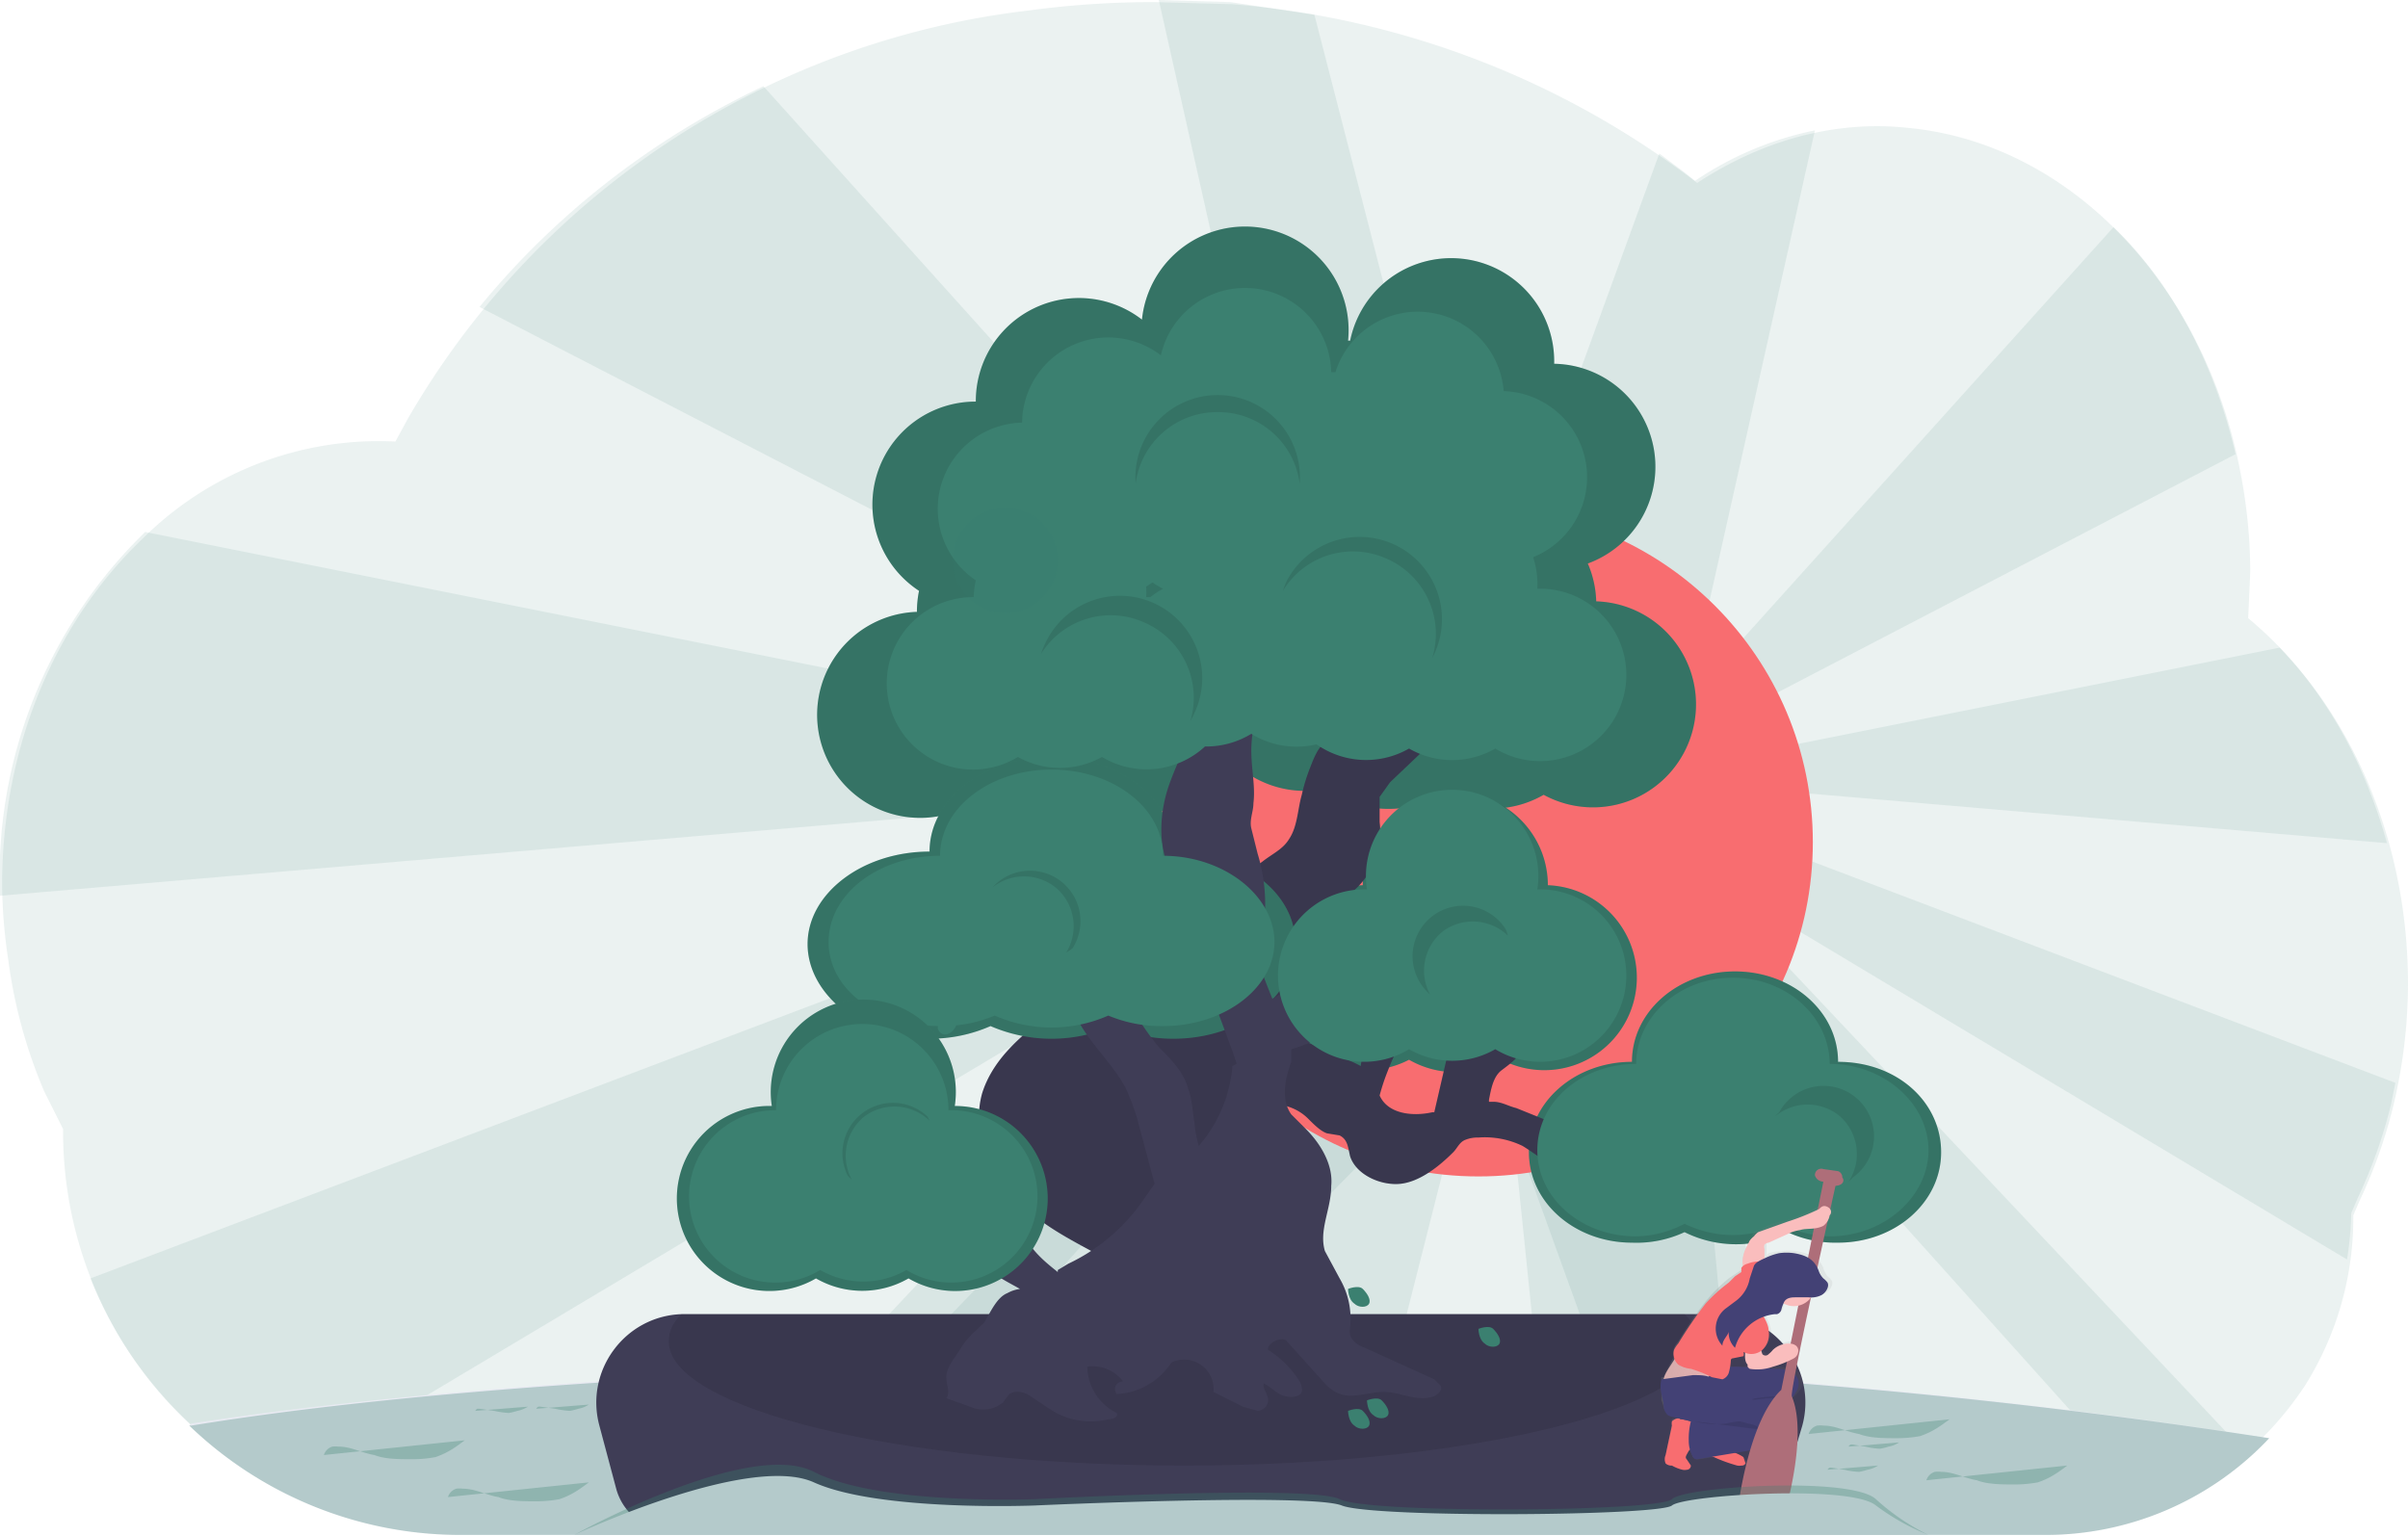<svg data-name="Layer 1" xmlns="http://www.w3.org/2000/svg" viewBox="0 0 1145 730.5"><defs><linearGradient id="a" x1="824.1" y1="721" x2="891.5" y2="721" gradientTransform="rotate(15 864 720)" gradientUnits="userSpaceOnUse"><stop offset="0" stop-color="gray" stop-opacity=".3"/><stop offset=".5" stop-color="gray" stop-opacity=".1"/><stop offset="1" stop-color="gray" stop-opacity=".1"/></linearGradient></defs><path d="M1145 468a250 250 0 01-7 58 234 234 0 01-16 45l-3 7a150 150 0 01-23 81c-27 41-73 69-125 69H218a185 185 0 01-98-28 190 190 0 01-60-59 191 191 0 01-30-104l-9-18a238 238 0 01-17-62 253 253 0 01-3-36c0-67 26-126 67-165a159 159 0 01120-46l6-11A394 394 0 01489 5a445 445 0 0160-4l37 1a418 418 0 01221 85c26-17 55-27 86-27a150 150 0 0116 1c76 8 139 75 156 162a251 251 0 015 49l-1 22a184 184 0 0116 15c37 39 60 96 60 159z" fill="#3b8070" opacity=".1"/><path d="M119 699l13 7 452-270 6 11-263 280h67l219-245 8 7-53 238h75l52-205h19l74 205h72l-53-238 8-7 210 234a147 147 0 0042-26L838 447l6-11 272 163a153 153 0 002-22l3-7a234 234 0 0016-45l2-10-295-112v-27l291 25c-10-36-27-68-51-93l-240 48v-26l219-114c-10-43-30-81-58-108L815 319l-8-7 56-250a158 158 0 00-57 24l-5-4-12-9-75 206h-19L625 7l-40-6-34-1 70 312-8 7L363 41c-53 25-99 61-135 105l356 184v26L69 253l-2 2A228 228 0 000 426l584-50v27L43 608a190 190 0 0076 91z" fill="#3b8070" opacity=".1"/><path fill="#3b8070" opacity=".1" d="M828 728h-89l-25-243-1-4-2-20 89-1h3v2l25 266z"/><path fill="#3b8070" opacity=".1" d="M715 483l-1 2-239 243H353l303-314 57 67 2 2z"/><path d="M1079 684a146 146 0 01-107 46H219a186 186 0 01-129-52l1-1c110-17 282-29 476-29a3013 3013 0 01512 36z" fill="#e8eaf2"/><path d="M1079 684a146 146 0 01-107 46H219a186 186 0 01-129-52h1c110-18 282-29 476-29a3013 3013 0 01512 35z" fill="#3b8070" opacity=".3"/><circle cx="703" cy="400.5" r="159" fill="#f86d70"/><path d="M857 678l-9 30a27 27 0 01-25 20H319a27 27 0 01-26-20l-8-30c-7-26 12-52 39-53h494c27 1 46 27 39 53z" fill="#3f3d56"/><path d="M808 638c0 32-110 59-245 59s-245-27-245-59c0-5 2-9 6-13h477c4 4 7 8 7 13z" opacity=".1"/><path d="M874 505c0-24-22-43-49-43s-49 19-49 43c-27 0-49 19-49 43s22 43 49 43a54 54 0 0025-5 55 55 0 0049 0 54 54 0 0024 5c27 0 49-19 49-43s-21-43-49-43z" fill="#3b8070"/><path d="M874 505c0-24-22-43-49-43s-49 19-49 43c-27 0-49 19-49 43s22 43 49 43a54 54 0 0025-5 55 55 0 0049 0 54 54 0 0024 5c27 0 49-19 49-43s-21-43-49-43z" opacity=".1"/><path d="M759 286a49 49 0 00-4-18 49 49 0 00-16-95 49 49 0 00-97-11h-1a49 49 0 00-98-10 49 49 0 00-79 39 49 49 0 00-27 90 49 49 0 00-1 10 49 49 0 1025 92 49 49 0 0049 0 49 49 0 0058-7h2a49 49 0 0025-7 49 49 0 0036 6 49 49 0 0054 3 49 49 0 0049 0 49 49 0 1025-92zm-225 5a49 49 0 000-6l4-2a47 47 0 006 3 50 50 0 00-7 5h-3z" fill="#3b8070"/><path d="M736 421a44 44 0 00-88 0 44 44 0 1022 83 44 44 0 0044 0 44 44 0 1022-83z" fill="#3b8070"/><path d="M736 421a44 44 0 00-88 0 44 44 0 1022 83 44 44 0 0044 0 44 44 0 1022-83z" opacity=".1"/><path d="M759 286a49 49 0 00-4-18 49 49 0 00-16-95 49 49 0 00-97-11h-1a49 49 0 00-98-10 49 49 0 00-79 39 49 49 0 00-27 90 49 49 0 00-1 10 49 49 0 1025 92 49 49 0 0049 0 49 49 0 0058-7h2a49 49 0 0025-7 49 49 0 0036 6 49 49 0 0054 3 49 49 0 0049 0 49 49 0 1025-92zm-225 5a49 49 0 000-6l4-2a47 47 0 006 3 50 50 0 00-7 5h-3z" opacity=".1"/><path d="M721 527c-4-1-7-3-11-3h-2v-1c1-5 2-11 6-14s8-6 10-10a96 96 0 00-25-4l-7 1-4 7-6 26h-1c-9 2-21 1-25-8a102 102 0 014-12c5-13 12-24 20-35l15-21a210 210 0 00-23-6l-4 1a6 6 0 00-2 2c-8 18-16 38-19 57a45 45 0 00-4-2l-23-10a8 8 0 01-4-2c-2-3 0-7 3-8l10-2c3-1 7-1 9-4 1-4-2-8-5-10l-11-4a20 20 0 01-11-14h-5l23-19 13-7a37 37 0 0014-34v-12l5-7 20-19a156 156 0 00-39-4c-3 0-6 0-9 2-6 3-8 9-10 14a85 85 0 00-4 13c-2 7-2 15-6 21-3 5-8 7-13 11a74 74 0 00-29 38l-1 3a112 112 0 00-72 32c-13 10-26 21-31 37-5 18 3 37 16 50 10 11 23 18 36 25 8 5 10 4 17-2l20-16c6-5 12-10 16-16 5-9 7-19 13-27 9-11 27-12 37-2 3 3 6 6 9 7l6 1c4 2 4 6 5 10 3 9 15 14 24 13s18-8 25-15c2-2 3-5 6-6a15 15 0 016-1 41 41 0 0121 4c5 3 11 8 17 10 12 5 26 0 37-5z" fill="#3f3d56"/><path d="M721 527c-4-1-7-3-11-3h-2v-1c1-5 2-11 6-14s8-6 10-10a96 96 0 00-25-4l-7 1-4 7-6 26h-1c-9 2-21 1-25-8a102 102 0 014-12c5-13 12-24 20-35l15-21a210 210 0 00-23-6l-4 1a6 6 0 00-2 2c-8 18-16 38-19 57a45 45 0 00-4-2l-23-10a8 8 0 01-4-2c-2-3 0-7 3-8l10-2c3-1 7-1 9-4 1-4-2-8-5-10l-11-4a20 20 0 01-11-14h-5l23-19 13-7a37 37 0 0014-34v-12l5-7 20-19a156 156 0 00-39-4c-3 0-6 0-9 2-6 3-8 9-10 14a85 85 0 00-4 13c-2 7-2 15-6 21-3 5-8 7-13 11a74 74 0 00-29 38l-1 3a112 112 0 00-72 32c-13 10-26 21-31 37-5 18 3 37 16 50 10 11 23 18 36 25 8 5 10 4 17-2l20-16c6-5 12-10 16-16 5-9 7-19 13-27 9-11 27-12 37-2 3 3 6 6 9 7l6 1c4 2 4 6 5 10 3 9 15 14 24 13s18-8 25-15c2-2 3-5 6-6a15 15 0 016-1 41 41 0 0121 4c5 3 11 8 17 10 12 5 26 0 37-5z" opacity=".1"/><path d="M558 405c0-25-26-45-58-45s-58 20-58 45c-32 0-58 20-58 44s26 45 58 45a71 71 0 0029-6 73 73 0 0058 0 71 71 0 0029 6c32 0 58-20 58-45s-26-44-58-44z" fill="#3b8070"/><path d="M558 405c0-25-26-45-58-45s-58 20-58 45c-32 0-58 20-58 44s26 45 58 45a71 71 0 0029-6 73 73 0 0058 0 71 71 0 0029 6c32 0 58-20 58-45s-26-44-58-44z" opacity=".1"/><path d="M682 656l-33-15c-3-1-6-3-7-6a12 12 0 010-4 38 38 0 00-5-23l-7-13c-3-10 3-20 3-31 1-10-5-20-12-27l-7-7c-5-7-3-17 0-25v-1-5a81 81 0 0026-13l8-5c4-1 9-1 13-3 8-3 12-11 16-18 8-18 17-36 18-56a43 43 0 00-24-8c-2-1-3 0-4 1a5 5 0 00-1 2 134 134 0 01-16 40 69 69 0 01-10 14c-5 5-11 9-18 12l-17 10c-4-10-8-20-7-21a82 82 0 000-48l-3-12c-1-4 1-8 1-12 1-8-1-16-1-25 0-10 3-21 5-32a82 82 0 00-20-1 8 8 0 00-4 1l-3 5c-4 15-12 29-17 43s-6 33 3 45c3 5 8 9 9 14l-2 9c-1 5 21 60 22 65l-2 1a66 66 0 01-16 38 55 55 0 01-2-11c-1-5-1-11-3-16-2-8-8-14-14-20a129 129 0 01-22-39 93 93 0 01-13 4c-2 1-10 1-11 3-2 3 6 17 8 20 6 11 16 20 22 31a102 102 0 016 16l8 30-7 10a90 90 0 01-34 28l-5 3a4 4 0 000 1c-5-4-10-8-14-14l-5-7c-5-8-15-12-24-17l-10-7c-5-2-9-2-14-2-4-1-18-4-20 0-3 4 6 11 9 13l18 6a54 54 0 0114 9 22 22 0 015 5l4 7c3 7 12 11 19 15a17 17 0 00-6 2c-5 2-8 9-11 14-4 4-8 7-11 12s-7 9-7 14c0 4 2 7 0 10l14 5c5 1 9 0 13-3a34 34 0 013-4c3-2 7-1 10 1l9 6a35 35 0 0028 5c2 0 5-1 4-3a25 25 0 01-14-22 18 18 0 0117 7c-3 0-5 3-3 6a33 33 0 0026-15 14 14 0 0120 14l14 7 7 2c2 0 5-2 5-5s-3-6-2-8c4 2 6 5 10 6s9 0 8-4a7 7 0 00-1-3 48 48 0 00-15-15c-1-3 7-7 9-4l18 20a22 22 0 005 4c7 4 15 0 23 0s16 5 24 2c2-1 4-3 3-5l-3-3z" fill="#3f3d56"/><path d="M731 280a41 41 0 00-2-15 41 41 0 00-14-79 41 41 0 00-80-9h-2a41 41 0 00-81-8 41 41 0 00-66 32 41 41 0 00-22 75 42 42 0 00-1 8 41 41 0 1021 76 41 41 0 0040 0 41 41 0 0049-5h2a41 41 0 0020-6 41 41 0 0031 5 41 41 0 0044 2 41 41 0 0041 0 41 41 0 1020-76zm-186 4a41 41 0 000-5l3-2a42 42 0 005 3 41 41 0 00-6 4h-2zM870 506c0-22-20-41-46-41s-46 19-46 41c-26 0-47 18-47 41s21 41 47 41a51 51 0 0023-6 52 52 0 0046 0 51 51 0 0023 6c26 0 47-19 47-41s-21-41-47-41z" fill="#3b8070"/><path d="M731 423a41 41 0 10-81 0 41 41 0 1020 76 41 41 0 0041 0 41 41 0 1020-76zM553 407c0-23-24-41-53-41s-53 18-53 41c-29 0-53 18-53 41s24 40 53 40a65 65 0 0026-5 67 67 0 0054 0 65 65 0 0026 5c29 0 53-18 53-40s-24-41-53-41z" fill="#3b8070"/><path d="M454 526a44 44 0 10-87 0 44 44 0 1021 82 44 44 0 0044 0 44 44 0 1022-82z" fill="#3b8070"/><path d="M454 526a44 44 0 10-87 0 44 44 0 1021 82 44 44 0 0044 0 44 44 0 1022-82z" opacity=".1"/><path d="M451 528a41 41 0 10-82 0 41 41 0 1021 76 41 41 0 0041 0 41 41 0 1020-76z" fill="#3b8070"/><path d="M579 196a39 39 0 0139 34 39 39 0 10-78-6 41 41 0 000 6 39 39 0 0139-34zM660 266a39 39 0 0121 47 39 39 0 10-69-37 40 40 0 00-2 5 39 39 0 0150-15zM544 296a39 39 0 0122 47 41 41 0 002-4 39 39 0 00-71-33 40 40 0 00-2 5 39 39 0 0149-15zM503 423a24 24 0 014 30 24 24 0 003-2 24 24 0 00-36-31 23 23 0 00-2 2 24 24 0 0131 1zM875 531a24 24 0 014 31 24 24 0 002-2 24 24 0 10-35-31 23 23 0 00-2 2 24 24 0 0131 0zM411 531a24 24 0 0131 2 23 23 0 00-1-2 24 24 0 00-38 28 24 24 0 002 2 24 24 0 016-30zM686 443a24 24 0 0131 2 23 23 0 00-1-3 24 24 0 10-38 29 23 23 0 002 2 24 24 0 016-30z" opacity=".1"/><path d="M644 620c-3-2-3-7-3-7s5-2 7 0 4 5 3 7-5 2-7 0zM653 673c-3-2-3-7-3-7s5-2 7 0 4 5 3 7-5 2-7 0zM644 678c-3-2-3-7-3-7s5-2 7 0 4 5 3 7-5 2-7 0zM706 639c-3-2-3-7-3-7s5-2 7 0 4 5 3 7-5 2-7 0zM448 484c2-3 7-2 7-2s1 4-1 7-5 4-7 2-1-4 1-7z" fill="#3b8070"/><circle cx="478" cy="266.5" r="25" fill="#3b8070" opacity=".1"/><path d="M154 692a6 6 0 014-4 12 12 0 013 0c6 0 11 3 17 4 5 2 12 2 18 2a60 60 0 0011-1c6-2 10-5 14-8M860 682a6 6 0 014-4 12 12 0 013 0c6 0 11 3 17 4 5 2 12 2 18 2a60 60 0 0011-1c6-2 10-5 14-8M916 704a6 6 0 014-4 12 12 0 013 0c6 0 11 3 17 4 5 2 12 2 18 2a60 60 0 0011-1c6-2 10-5 14-8M869 699a2 2 0 011-1 5 5 0 011 0l6 1a35 35 0 007 1 28 28 0 004-1 13 13 0 005-2M879 688a2 2 0 011-1 5 5 0 011 0l6 1a35 35 0 007 1 28 28 0 004-1 13 13 0 005-2M255 670a2 2 0 011-1 6 6 0 011 0l7 1a42 42 0 007 1 33 33 0 004-1 14 14 0 005-2M226 671a2 2 0 011-1 6 6 0 011 0l7 1a42 42 0 007 1 33 33 0 004-1 14 14 0 005-2M213 712a6 6 0 014-4 12 12 0 013 0c6 0 11 3 17 4 5 2 12 2 18 2a60 60 0 0011-1c6-2 10-5 14-8" fill="#3b8070" opacity=".3"/><path d="M791 656a2 2 0 000 1l2 1a40 40 0 005 0h17a1 1 0 001 0 2 2 0 000-1 19 19 0 002-6 2 2 0 000-1 2 2 0 00-1-1 68 68 0 00-7-2 38 38 0 01-5-2l-6-3c-2 0-2 1-2 3-2 4-5 7-6 11z" fill="#fabdbd"/><path d="M880 763l-3-4-5-3a35 35 0 007-6 18 18 0 004-4 7 7 0 001-5 7 7 0 00-5-5 20 20 0 00-6-1h-5a28 28 0 003-1 49 49 0 0010-4 4 4 0 002-3 3 3 0 00-1-3 6 6 0 00-3-1 11 11 0 00-8 3 13 13 0 01-2 2 2 2 0 01-3 0 3 3 0 01-1-1l1-1a10 10 0 003-9 25 25 0 00-3-7 20 20 0 016-1 5 5 0 001 0 3 3 0 002-3 16 16 0 011-2 10 10 0 0013-3 11 11 0 006-1c2-1 4-4 3-6a10 10 0 00-2-2 11 11 0 01-2-4c-2-5-7-7-13-8a26 26 0 00-7 0 30 30 0 00-6 1l-1 1v-5a3 3 0 010-1 3 3 0 012-2l11-4a24 24 0 014-2c4-1 8 0 11-2a8 8 0 004-5l-1-4c-1-1-4 0-5 1a115 115 0 01-15 7c-5 1-10 2-14 5a9 9 0 00-3 1 10 10 0 00-1 3l-2 3c-1 3-3 6-2 9l-1 3-3 2-3 2a75 75 0 00-11 11 197 197 0 00-13 19 13 13 0 00-2 3 6 6 0 000 4l-5 10h-1v11c1 2 1 5 3 6a9 9 0 003 1l3 1-4 1a5 5 0 000 2l-3 15a5 5 0 000 3 5 5 0 003 2 20 20 0 005 2 5 5 0 003 0 2 2 0 001-2l-2-3c-1-1 0-3 1-4h1a15 15 0 001 3 3 3 0 003 1l7-1a78 78 0 0012 4 6 6 0 002 0 2 2 0 002-2l-2-2a19 19 0 00-4-2l7-2a40 40 0 018-1c3 1 7 1 10-1a10 10 0 003-5 7 7 0 000-4zm-26-28h-4v-3a1 1 0 011-1 2 2 0 011-1l4-1a3 3 0 000-2 6 6 0 001 1 14 14 0 001 6 3 3 0 001 1h-5z" transform="translate(-27 -85)" fill="url(#a)"/><path d="M845 651a20 20 0 016 1 7 7 0 014 4 7 7 0 01-1 6 18 18 0 01-3 4 31 31 0 01-9 6l-5 2c-3 1-5 4-8 7a37 37 0 00-6 8v1a1 1 0 01-1 0l-7-4a1 1 0 01-1-2 53 53 0 0114-16 17 17 0 01-16 0 6 6 0 01-2-2v-7a47 47 0 013-5c3-4 9-4 13-4l19 1z" fill="#434175"/><path d="M835 665a8 8 0 00-3 1l8-1a26 26 0 007-1 82 82 0 00-12 1z" opacity=".1"/><path d="M803 690c-1 2-2 3-1 4l2 3a2 2 0 01-2 2 5 5 0 01-2 0 19 19 0 01-5-2 4 4 0 01-3-1 5 5 0 010-4l3-14a5 5 0 010-2c1-1 3-2 4-1a18 18 0 015 1 5 5 0 012 1 6 6 0 011 4l-1 6-3 3zM821 690a18 18 0 018 3l1 3a2 2 0 01-2 1 5 5 0 01-2 0 74 74 0 01-11-4 6 6 0 01-3-2 2 2 0 010-2l3-2 1-2a2 2 0 012 1l3 2a9 9 0 010 2z" fill="#f86d70"/><path d="M790 656l15-2c4 0 7 0 10 2l3 2c2 3 6 4 9 5a99 99 0 0121 11c2 2 4 3 4 5a7 7 0 01-1 4 10 10 0 01-3 5c-2 2-6 1-9 1a39 39 0 00-8 1l-24 4a2 2 0 01-2-1 16 16 0 01-2-8 33 33 0 011-9l-8-2a8 8 0 01-3-1c-2-2-2-4-2-6-1-4-2-7-1-11z" fill="#434175"/><path d="M838 680a14 14 0 00-7-3 22 22 0 00-4-1 33 33 0 00-6 1 38 38 0 01-15-1" opacity=".1"/><path d="M873 563s-22 98-21 101 8 17-5 62a4 4 0 01-4 3l-16-4a4 4 0 01-1-4c0-2 5-45 21-60l20-99s3-2 6 1z" fill="#ae6e79"/><path d="M867 556l7 1a3 3 0 012 3c1 1 1 4-4 4-6 0-5-2-5-2s-3 0-4-3a3 3 0 014-3z" fill="#ae6e79"/><path d="M841 610a8 8 0 01-6-3 4 4 0 00-1 0 3 3 0 00-2 0c-2 1-3 4-3 7a15 15 0 003 7 45 45 0 004 5 10 10 0 017-4c2 0 4-2 6-4 1-1 2 0 1-2a21 21 0 00-2-5 13 13 0 01-1-2c0-1 0-2-1-1l-2 1a6 6 0 01-3 1zM839 594a3 3 0 010-2 3 3 0 012-1l11-5a22 22 0 014-1c3-1 7 0 11-2a8 8 0 003-5c1-1 1-3-1-4s-3 0-4 1a113 113 0 01-15 6l-14 5a9 9 0 00-2 2 10 10 0 00-2 2l-2 4c-1 2-2 6-1 9a3 3 0 002 1 5 5 0 002 0c2 0 5 0 6-2v-8zM841 644a13 13 0 002-2 11 11 0 018-3 5 5 0 013 1 3 3 0 011 3 4 4 0 01-2 3 48 48 0 01-10 4 22 22 0 01-11 1 3 3 0 01-1-1 3 3 0 010-1c-2-2-1-6-1-9l7 1 1 3a2 2 0 003 0z" fill="#fabdbd"/><circle cx="853" cy="611.1" r="10.1" fill="#fabdbd"/><path d="M831 601a14 14 0 016-1 2 2 0 013 2 11 11 0 010 4 4 4 0 01-2 3l-2 1a4 4 0 00-2 3 10 10 0 001 3 57 57 0 003 9c1 2 3 5 3 8a10 10 0 01-3 9 8 8 0 01-9 1 3 3 0 010 2l-5 1a1 1 0 00-1 1 27 27 0 01-1 6 5 5 0 01-3 3l-5-1a59 59 0 00-10-4 14 14 0 01-6-2 7 7 0 01-2-7 13 13 0 012-3 196 196 0 0113-19 74 74 0 0111-10l3-3 3-2v-2a5 5 0 013-2z" fill="#f86d70"/><path d="M866 616a11 11 0 01-6 1h-6c-2 0-5 0-6 3a15 15 0 00-1 3 3 3 0 01-2 2 5 5 0 01-1 0 22 22 0 00-19 16 10 10 0 01-3-8c0 2-3 4-3 7a12 12 0 012-18l4-3a17 17 0 007-11l2-6c1-2 4-3 6-4a30 30 0 016-2 25 25 0 017 0c6 1 10 3 12 9a10 10 0 002 3 10 10 0 012 2c1 2-1 5-3 6z" fill="#434175"/><path d="M273 730s83-39 114-25 105 11 105 11 131-6 146 0 151 5 157 0 85-10 97 0a109 109 0 0025 14z" fill="#e8eaf2"/><path d="M273 730s83-46 114-30 105 13 105 13 131-7 145 0 152 6 158 0 85-11 97 0a106 106 0 0025 17z" fill="#3b8070" opacity=".3"/></svg>